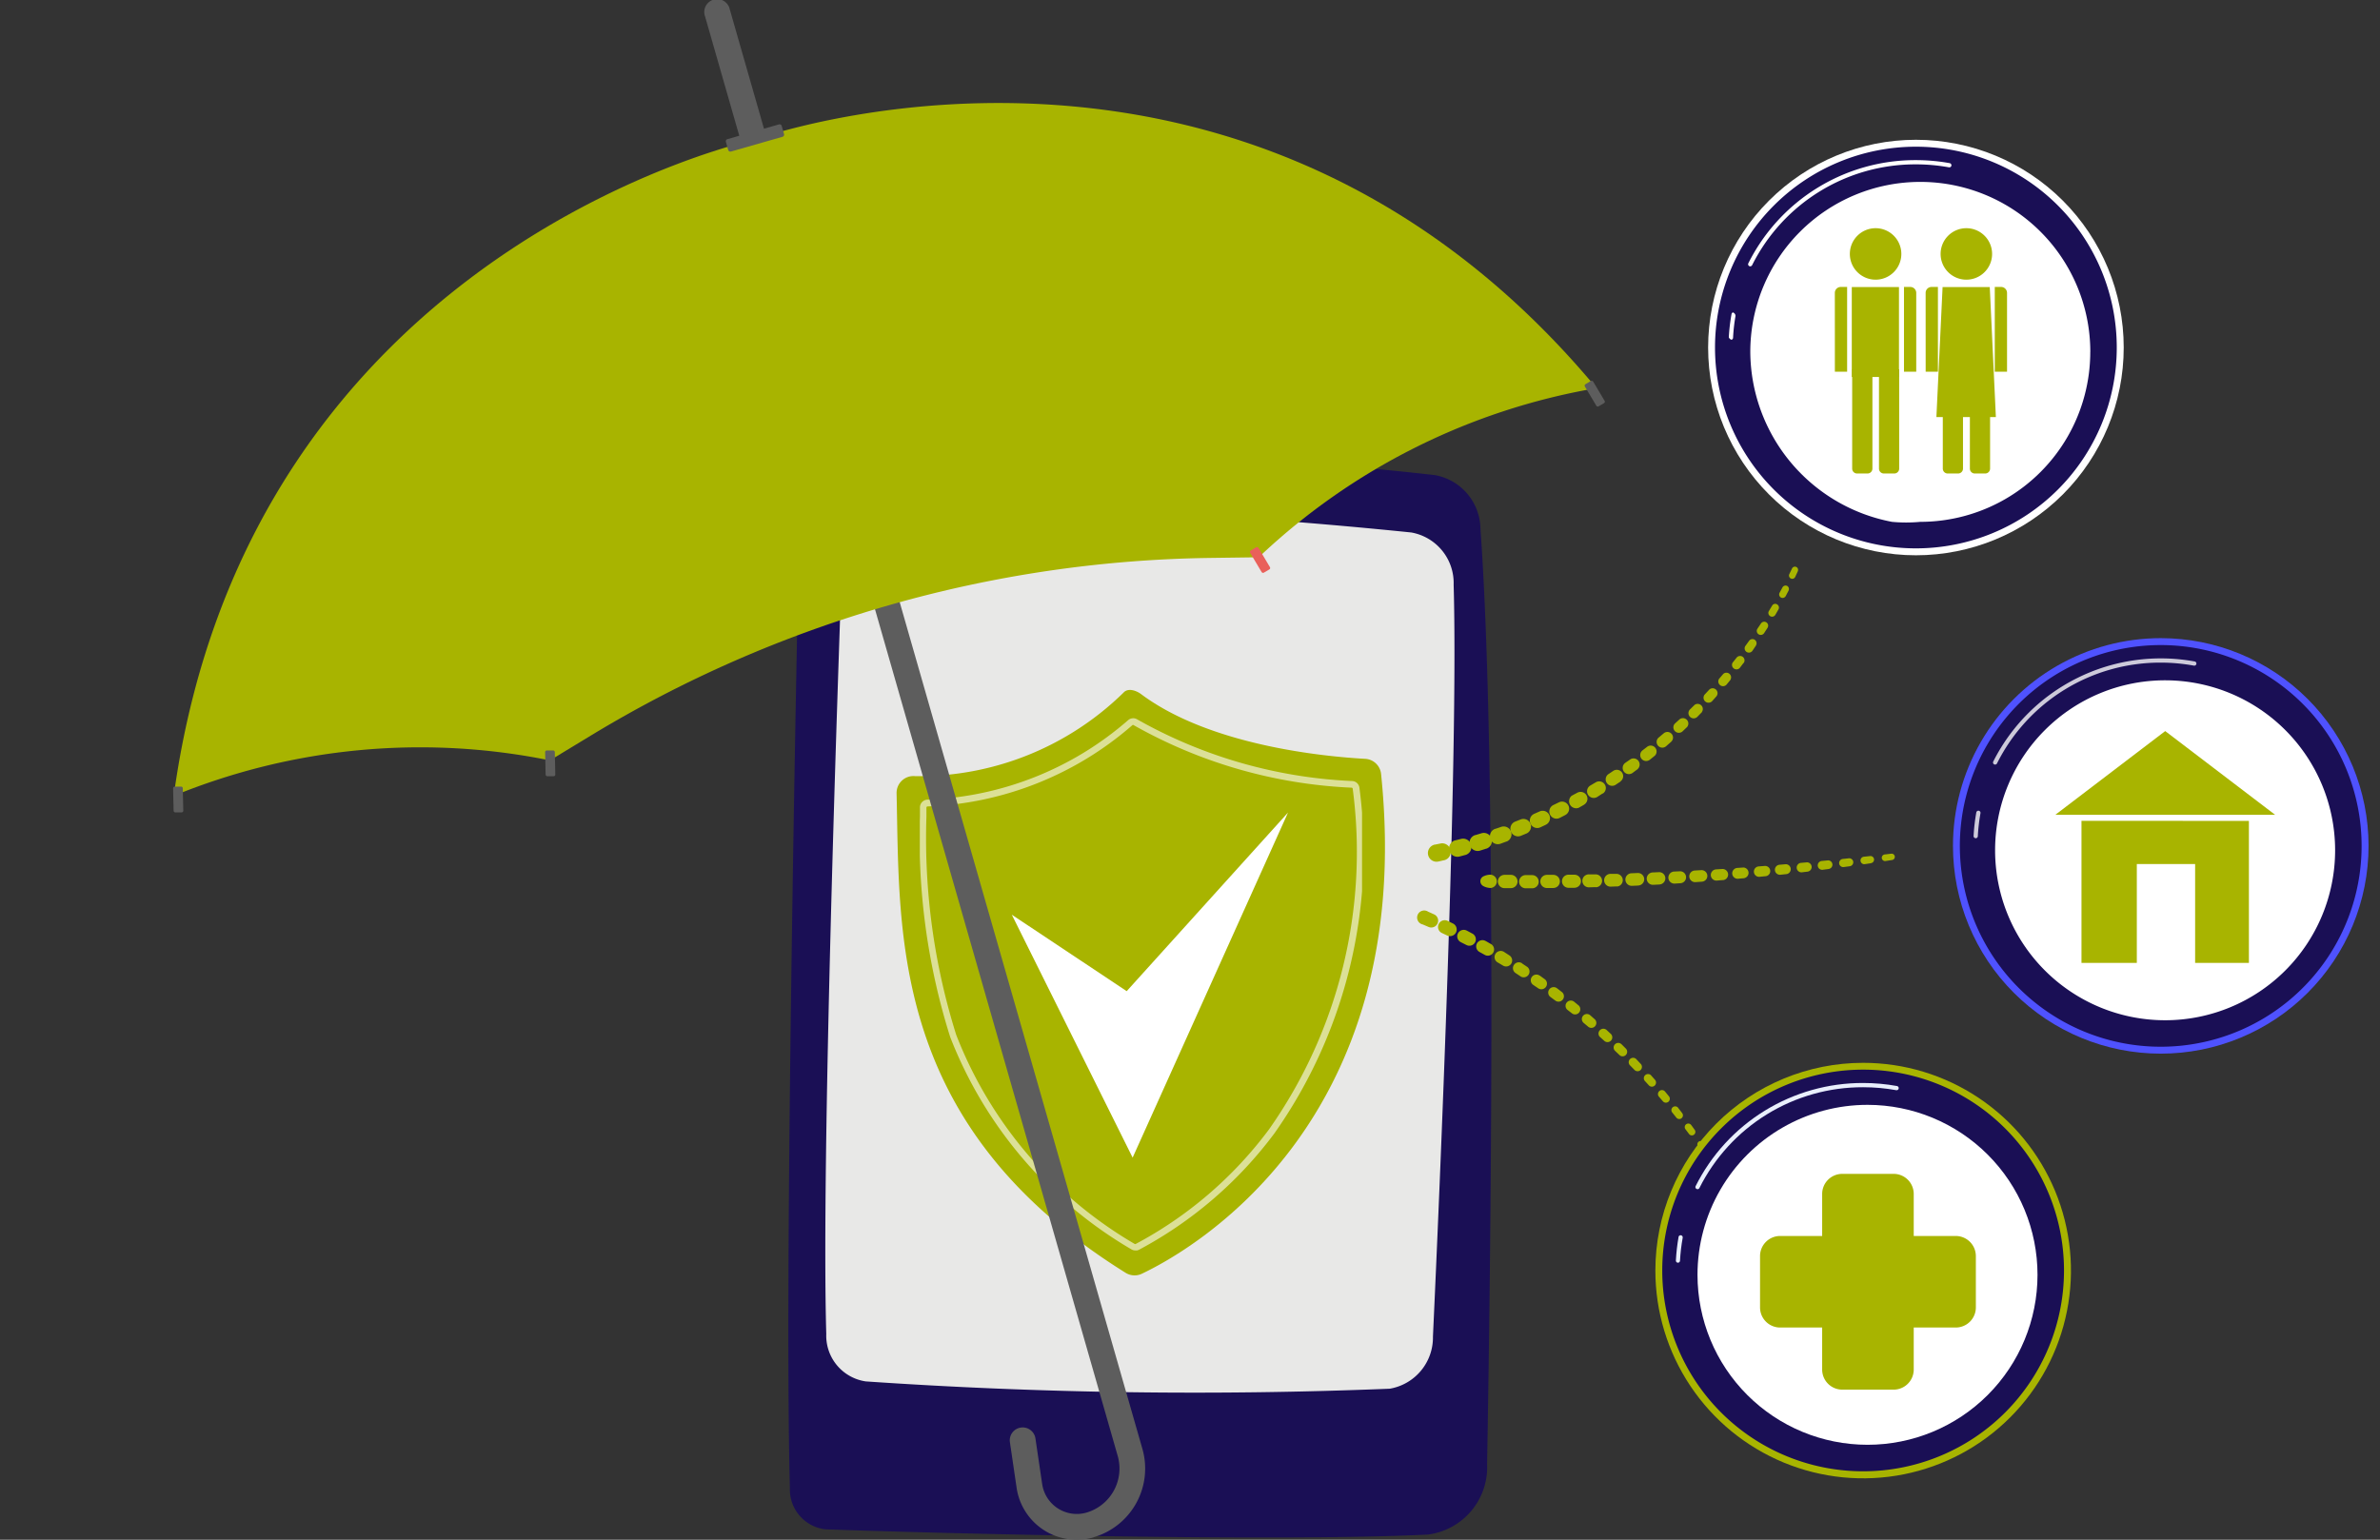 <svg id="Group_88" data-name="Group 88" xmlns="http://www.w3.org/2000/svg" xmlns:xlink="http://www.w3.org/1999/xlink" width="67.393" height="43.609" viewBox="0 0 67.393 43.609">
  <rect x="0" y="0" width="67.393" height="43.609" fill="#333333" stroke="none"/>
  <defs>
    <clipPath id="clip-path">
      <rect id="Rectangle_81" data-name="Rectangle 81" width="67.393" height="43.609" fill="none"/>
    </clipPath>
    <clipPath id="clip-path-3">
      <rect id="Rectangle_57" data-name="Rectangle 57" width="3.735" height="0.783" fill="none"/>
    </clipPath>
    <clipPath id="clip-path-4">
      <rect id="Rectangle_58" data-name="Rectangle 58" width="12.522" height="15.074" fill="none"/>
    </clipPath>
    <clipPath id="clip-path-5">
      <path id="Path_203" data-name="Path 203" d="M157.262,713.764l-.18,0a.047.047,0,0,0-.046.048l.014.636a.047.047,0,0,0,.048.046l.18,0a.047.047,0,0,0,.046-.048l-.014-.637a.047.047,0,0,0-.047-.046h0" transform="translate(-157.036 -713.764)" fill="#5d5d5d"/>
    </clipPath>
    <clipPath id="clip-path-6">
      <path id="Path_204" data-name="Path 204" d="M494.762,680.942l-.18,0a.046.046,0,0,0-.046.048l.014.637a.047.047,0,0,0,.048.046l.18,0a.046.046,0,0,0,.046-.048l-.014-.637a.047.047,0,0,0-.047-.046h0" transform="translate(-494.536 -680.942)" fill="none"/>
    </clipPath>
    <clipPath id="clip-path-7">
      <path id="Path_205" data-name="Path 205" d="M1437.742,345.484l-.155.092a.047.047,0,0,0-.016.064l.326.547a.046.046,0,0,0,.063.016l.155-.092a.046.046,0,0,0,.016-.064l-.325-.547a.049.049,0,0,0-.041-.023.048.048,0,0,0-.023.007" transform="translate(-1437.564 -345.477)" fill="none"/>
    </clipPath>
    <clipPath id="clip-path-8">
      <path id="Path_206" data-name="Path 206" d="M1134.091,496.411l-.155.092a.047.047,0,0,0-.016.064l.325.547a.047.047,0,0,0,.064.016l.155-.092a.046.046,0,0,0,.016-.064l-.325-.547a.047.047,0,0,0-.041-.023.049.049,0,0,0-.024.007" transform="translate(-1133.913 -496.405)" fill="#5d5d5d"/>
    </clipPath>
    <linearGradient id="linear-gradient" x1="-45.935" y1="32.284" x2="-45.895" y2="32.284" gradientUnits="objectBoundingBox">
      <stop offset="0" stop-color="#e1473d"/>
      <stop offset="1" stop-color="#e9605a"/>
    </linearGradient>
    <clipPath id="clip-path-9">
      <path id="Path_207" data-name="Path 207" d="M1549.621,132.718a5.884,5.884,0,1,0,5.884-5.884,5.884,5.884,0,0,0-5.884,5.884" transform="translate(-1549.621 -126.834)" fill="none"/>
    </clipPath>
    <clipPath id="clip-path-11">
      <rect id="Rectangle_65" data-name="Rectangle 65" width="0.196" height="0.78" rx="0.098" fill="none"/>
    </clipPath>
    <clipPath id="clip-path-12">
      <rect id="Rectangle_66" data-name="Rectangle 66" width="5.758" height="3.008" fill="none"/>
    </clipPath>
    <clipPath id="clip-path-13">
      <rect id="Rectangle_67" data-name="Rectangle 67" width="9.628" height="9.628" fill="none"/>
    </clipPath>
    <clipPath id="clip-path-14">
      <path id="Path_223" data-name="Path 223" d="M1771.732,584.949a5.884,5.884,0,1,0,5.884-5.884,5.883,5.883,0,0,0-5.884,5.884" transform="translate(-1771.732 -579.065)" fill="none"/>
    </clipPath>
    <linearGradient id="linear-gradient-2" x1="-3.187" y1="1.684" x2="-3.185" y2="1.684" gradientUnits="objectBoundingBox">
      <stop offset="0" stop-color="#4042e2"/>
      <stop offset="1" stop-color="#4f52ff"/>
    </linearGradient>
    <clipPath id="clip-path-16">
      <rect id="Rectangle_71" data-name="Rectangle 71" width="0.196" height="0.78" fill="none"/>
    </clipPath>
    <clipPath id="clip-path-19">
      <path id="Path_291" data-name="Path 291" d="M1501.743,970.2a5.884,5.884,0,1,0,5.883-5.883,5.884,5.884,0,0,0-5.883,5.883" transform="translate(-1501.743 -964.314)" fill="#a8b400"/>
    </clipPath>
    <clipPath id="clip-path-21">
      <path id="Path_293" data-name="Path 293" d="M1520.406,1120.877a5.476,5.476,0,0,0-.076.667.059.059,0,0,0,.057.063h0a.06.06,0,0,0,.06-.057,5.109,5.109,0,0,1,.076-.651.061.061,0,0,0-.05-.071h-.01a.061.061,0,0,0-.059.05" transform="translate(-1520.329 -1120.827)" fill="none"/>
    </clipPath>
    <linearGradient id="linear-gradient-3" x1="-233.709" y1="11.06" x2="-233.555" y2="11.06" gradientUnits="objectBoundingBox">
      <stop offset="0" stop-color="#dae3fe"/>
      <stop offset="1" stop-color="#e9effd"/>
    </linearGradient>
    <clipPath id="clip-path-22">
      <path id="Path_294" data-name="Path 294" d="M1538.057,985.589a.059.059,0,0,0,.026.081.062.062,0,0,0,.027.007.06.06,0,0,0,.054-.033,5.169,5.169,0,0,1,4.637-2.855,5.247,5.247,0,0,1,.937.084.059.059,0,0,0,.069-.048.06.06,0,0,0-.048-.07,5.347,5.347,0,0,0-.958-.086,5.289,5.289,0,0,0-4.744,2.921" transform="translate(-1538.05 -982.668)" fill="none"/>
    </clipPath>
    <linearGradient id="linear-gradient-4" x1="-8.317" y1="4.301" x2="-8.312" y2="4.301" xlink:href="#linear-gradient-3"/>
    <clipPath id="clip-path-23">
      <path id="Path_295" data-name="Path 295" d="M1539.976,1007.361a4.814,4.814,0,1,0,4.815-4.814,4.814,4.814,0,0,0-4.815,4.814" transform="translate(-1539.976 -1002.547)" fill="none"/>
    </clipPath>
  </defs>
  <g id="Group_142" data-name="Group 142" clip-path="url(#clip-path)">
    <g id="Group_95" data-name="Group 95" transform="translate(0 0)">
      <g id="Group_94" data-name="Group 94" clip-path="url(#clip-path)">
        <path id="Path_191" data-name="Path 191" d="M33.113,51.2S10.23,51.47,3.856,45.458s-3.975-12.006.906-13.7,5.713-3.464,3.087-5.846-5.961-7.271-.423-12.185,11.857,2.144,16.806,1.207,2.989-4.093,9.5-1.914S38.8,8.851,44.036,8.275s4.7,6.6,10.079,3.892,9.785-2.335,12.1,1.967,1.309,10.1-3.768,13.549-4.532,3.218-2.634,6.611,3.6,14.552-5.039,16.145-21.66.764-21.66.764" transform="translate(0 -7.985)" fill="none"/>
        <path id="Path_192" data-name="Path 192" d="M715.511,402c-.105,4.946-.445,22.009-.282,28.055a1.137,1.137,0,0,0,1,1.176c2.708.1,12.636.366,17.066.149a1.922,1.922,0,0,0,1.676-2c.092-5.192.295-19.795-.188-26.485a1.568,1.568,0,0,0-1.279-1.52c-2.95-.345-12.92-1.189-16.747-.9A1.476,1.476,0,0,0,715.511,402" transform="translate(-692.862 -387.917)" fill="#1a0f55"/>
        <path id="Path_193" data-name="Path 193" d="M749.188,458.78c-.145,3.993-.6,17.275-.459,22.186a1.308,1.308,0,0,0,1.118,1.341,136.546,136.546,0,0,0,14.836.207,1.471,1.471,0,0,0,1.225-1.474c.188-4.073.727-16.441.586-21.3a1.453,1.453,0,0,0-1.2-1.477,148.464,148.464,0,0,0-15.025-.769,1.261,1.261,0,0,0-1.086,1.283" transform="translate(-725.332 -443.182)" fill="#e8e8e7"/>
        <g id="Group_90" data-name="Group 90" transform="translate(29.341 13.129)" opacity="0.5">
          <g id="Group_89" data-name="Group 89">
            <g id="Group_88-2" data-name="Group 88" clip-path="url(#clip-path-3)">
              <path id="Path_194" data-name="Path 194" d="M940.042,420.925h0a.27.27,0,0,0,.231.285c.64.039,2.441.15,3.246.2a.273.273,0,0,0,.254-.339l-.005-.031a.262.262,0,0,0-.217-.23,26.661,26.661,0,0,0-3.275-.175.268.268,0,0,0-.234.285" transform="translate(-940.042 -420.632)" fill="#fff"/>
            </g>
          </g>
        </g>
        <path id="Path_195" data-name="Path 195" d="M813.539,628.623a.475.475,0,0,1,.368-.127,8.274,8.274,0,0,0,5.916-2.374c.122-.125.346-.055.487.05,1.963,1.468,5.219,1.772,6.349,1.834a.478.478,0,0,1,.448.427c1.027,9.926-5.435,13.522-6.775,14.157a.477.477,0,0,1-.457-.026c-6.68-4.161-6.394-9.572-6.487-13.582a.476.476,0,0,1,.151-.359" transform="translate(-788 -606.514)" fill="#a8b400"/>
        <g id="Group_93" data-name="Group 93" transform="translate(26.046 20.342)" opacity="0.59">
          <g id="Group_92" data-name="Group 92">
            <g id="Group_91" data-name="Group 91" clip-path="url(#clip-path-4)">
              <path id="Path_196" data-name="Path 196" d="M840.575,666.778a.221.221,0,0,1-.118-.034,12,12,0,0,1-5.127-6.014,18.688,18.688,0,0,1-.855-6.243l0-.255a.214.214,0,0,1,.063-.156.218.218,0,0,1,.157-.066,9.152,9.152,0,0,0,5.672-2.249.219.219,0,0,1,.267-.02,13.588,13.588,0,0,0,6.086,1.742.217.217,0,0,1,.2.2,13.84,13.84,0,0,1-2.406,9.775,11.547,11.547,0,0,1-3.836,3.3h0a.212.212,0,0,1-.1.024m-.068-14.888a.033.033,0,0,0-.022.008,9.348,9.348,0,0,1-5.795,2.3.036.036,0,0,0-.026.01.031.031,0,0,0-.009.023l0,.255a18.559,18.559,0,0,0,.844,6.183,11.813,11.813,0,0,0,5.052,5.92.033.033,0,0,0,.033,0,11.358,11.358,0,0,0,3.772-3.244,13.66,13.66,0,0,0,2.37-9.648.032.032,0,0,0-.03-.03,13.77,13.77,0,0,1-6.175-1.772.032.032,0,0,0-.018-.006" transform="translate(-834.471 -651.704)" fill="#fff"/>
            </g>
          </g>
        </g>
        <path id="Path_197" data-name="Path 197" d="M917.9,740.223l3.421,6.88,4.4-9.773-4.568,5.058Z" transform="translate(-889.249 -714.316)" fill="#fff"/>
        <path id="Path_198" data-name="Path 198" d="M650.191,43.541a1.721,1.721,0,0,1-2.175-1.39l-.192-1.306a.365.365,0,1,1,.723-.106l.192,1.3a.991.991,0,0,0,1.252.8,1.3,1.3,0,0,0,.887-1.6L639.192.464a.365.365,0,1,1,.7-.2l11.685,40.774a2.027,2.027,0,0,1-1.388,2.5" transform="translate(-619.227 0.002)" fill="#5d5d5d"/>
        <path id="Path_199" data-name="Path 199" d="M157.626,144.791a18.422,18.422,0,0,1,10.635-1.006l5.88-17.595s-14.377,3.028-16.515,18.6" transform="translate(-152.706 -122.252)" fill="#a8b400"/>
        <path id="Path_200" data-name="Path 200" d="M707.784,101.556a18.419,18.419,0,0,0-9.553,4.78L683.924,94.527s13.8-5.047,23.86,7.029" transform="translate(-662.577 -90.563)" fill="#a8b400"/>
        <path id="Path_201" data-name="Path 201" d="M493.885,122.515s-7.949,2.753-5.78,17.613l1.154-.7a34.7,34.7,0,0,1,17.508-5.018l1.35-.018c-6.031-13.753-14.232-11.878-14.232-11.878" transform="translate(-472.507 -118.608)" fill="#a8b400"/>
        <path id="Path_202" data-name="Path 202" d="M660.086,113.138l-1.46.418a.063.063,0,0,1-.078-.043l-.066-.231a.062.062,0,0,1,.043-.077l1.46-.418a.062.062,0,0,1,.077.043l.066.231a.062.062,0,0,1-.043.077" transform="translate(-637.927 -109.264)" fill="#5d5d5d"/>
      </g>
    </g>
    <g id="Group_97" data-name="Group 97" transform="translate(4.902 22.279)">
      <g id="Group_96" data-name="Group 96" clip-path="url(#clip-path-5)">
        <rect id="Rectangle_60" data-name="Rectangle 60" width="0.48" height="0.786" transform="matrix(0.961, -0.276, 0.276, 0.961, -0.195, 0.056)" fill="#5d5d5d"/>
      </g>
    </g>
    <g id="Group_99" data-name="Group 99" transform="translate(15.436 21.254)">
      <g id="Group_98" data-name="Group 98" clip-path="url(#clip-path-6)">
        <rect id="Rectangle_61" data-name="Rectangle 61" width="0.48" height="0.786" transform="matrix(0.961, -0.275, 0.275, 0.961, -0.195, 0.056)" fill="#5d5d5d"/>
      </g>
    </g>
    <g id="Group_101" data-name="Group 101" transform="translate(44.87 10.783)">
      <g id="Group_100" data-name="Group 100" clip-path="url(#clip-path-7)">
        <rect id="Rectangle_62" data-name="Rectangle 62" width="0.768" height="0.873" transform="translate(-0.203 0.056) rotate(-15.992)" fill="#5d5d5d"/>
      </g>
    </g>
    <g id="Group_103" data-name="Group 103" transform="translate(35.393 15.494)">
      <g id="Group_102" data-name="Group 102" clip-path="url(#clip-path-8)">
        <rect id="Rectangle_63" data-name="Rectangle 63" width="0.768" height="0.873" transform="translate(-0.203 0.056) rotate(-15.992)" fill="url(#linear-gradient)"/>
      </g>
    </g>
    <g id="Group_105" data-name="Group 105" transform="translate(48.368 3.959)">
      <g id="Group_104" data-name="Group 104" clip-path="url(#clip-path-9)">
        <rect id="Rectangle_64" data-name="Rectangle 64" width="16.595" height="16.595" transform="translate(-5.819 6.754) rotate(-49.254)" fill="#fff"/>
      </g>
    </g>
    <g id="Group_116" data-name="Group 116" transform="translate(0 0)">
      <g id="Group_115" data-name="Group 115" clip-path="url(#clip-path)">
        <path id="Path_208" data-name="Path 208" d="M1567.263,138.79a5.688,5.688,0,1,1-5.688-5.688,5.688,5.688,0,0,1,5.688,5.688" transform="translate(-1507.324 -128.947)" fill="#1a0f55"/>
        <g id="Group_108" data-name="Group 108" transform="translate(48.948 8.844)" style="isolation: isolate">
          <g id="Group_107" data-name="Group 107">
            <g id="Group_106" data-name="Group 106" clip-path="url(#clip-path-11)">
              <path id="Path_209" data-name="Path 209" d="M1568.269,284.132h0a.061.061,0,0,1-.056-.063,5.3,5.3,0,0,1,.078-.667.06.06,0,0,1,.07-.048.061.061,0,0,1,.048.07,5.154,5.154,0,0,0-.075.652.061.061,0,0,1-.06.057" transform="translate(-1568.208 -283.352)" fill="#fff"/>
            </g>
          </g>
        </g>
        <g id="Group_111" data-name="Group 111" transform="translate(49.501 4.532)">
          <g id="Group_110" data-name="Group 110">
            <g id="Group_109" data-name="Group 109" clip-path="url(#clip-path-12)">
              <path id="Path_210" data-name="Path 210" d="M1585.989,148.2a.061.061,0,0,1-.028-.007.06.06,0,0,1-.026-.081,5.287,5.287,0,0,1,4.743-2.921,5.344,5.344,0,0,1,.958.086.062.062,0,0,1,.049.07.06.06,0,0,1-.07.048,5.23,5.23,0,0,0-.937-.084,5.168,5.168,0,0,0-4.636,2.855.062.062,0,0,1-.054.033" transform="translate(-1585.929 -145.188)" fill="#fff"/>
            </g>
          </g>
        </g>
        <g id="Group_114" data-name="Group 114" transform="translate(49.561 5.152)" style="isolation: isolate">
          <g id="Group_113" data-name="Group 113">
            <g id="Group_112" data-name="Group 112" clip-path="url(#clip-path-13)">
              <path id="Path_211" data-name="Path 211" d="M1597.482,169.882a4.814,4.814,0,0,1-4.815,4.814,4.264,4.264,0,0,1-.8,0,4.93,4.93,0,0,1-4.012-4.814,4.814,4.814,0,1,1,9.628,0" transform="translate(-1587.854 -165.068)" fill="#fff"/>
            </g>
          </g>
        </g>
        <path id="Path_212" data-name="Path 212" d="M1679.612,207.775a.729.729,0,1,1-.729-.729.729.729,0,0,1,.729.729" transform="translate(-1625.773 -200.583)" fill="#a8b400"/>
        <path id="Path_213" data-name="Path 213" d="M1727.654,262.865h-.347v-2.4h.178a.169.169,0,0,1,.169.169Z" transform="translate(-1673.393 -252.338)" fill="#a8b400"/>
        <path id="Path_214" data-name="Path 214" d="M1664.612,262.865h.347v-2.4h-.179a.168.168,0,0,0-.169.169Z" transform="translate(-1612.655 -252.338)" fill="#a8b400"/>
        <rect id="Rectangle_68" data-name="Rectangle 68" width="1.336" height="2.547" transform="translate(52.436 8.13)" fill="#a8b400"/>
        <path id="Path_215" data-name="Path 215" d="M1680.73,338.051h-.295a.139.139,0,0,1-.139-.139V335.1h.573v2.812a.139.139,0,0,1-.139.139" transform="translate(-1627.849 -324.64)" fill="#a8b400"/>
        <path id="Path_216" data-name="Path 216" d="M1705.181,338.051h-.3a.139.139,0,0,1-.138-.139V335.1h.572v2.812a.139.139,0,0,1-.138.139" transform="translate(-1651.537 -324.64)" fill="#a8b400"/>
        <path id="Path_217" data-name="Path 217" d="M1761.968,207.775a.729.729,0,1,1-.729-.729.729.729,0,0,1,.729.729" transform="translate(-1705.559 -200.583)" fill="#a8b400"/>
        <path id="Path_218" data-name="Path 218" d="M1810.012,262.865h-.347v-2.4h.179a.169.169,0,0,1,.168.169Z" transform="translate(-1753.18 -252.338)" fill="#a8b400"/>
        <path id="Path_219" data-name="Path 219" d="M1746.969,262.865h.347v-2.4h-.18a.168.168,0,0,0-.168.169Z" transform="translate(-1692.441 -252.338)" fill="#a8b400"/>
        <path id="Path_220" data-name="Path 220" d="M1758.421,264.15h-1.684l.175-3.682h1.336Z" transform="translate(-1701.905 -252.338)" fill="#a8b400"/>
        <path id="Path_221" data-name="Path 221" d="M1763.087,338.051h-.3a.139.139,0,0,1-.138-.139V335.1h.572v2.812a.139.139,0,0,1-.138.139" transform="translate(-1707.636 -324.64)" fill="#a8b400"/>
        <path id="Path_222" data-name="Path 222" d="M1787.537,338.051h-.295a.139.139,0,0,1-.139-.139V335.1h.572v2.812a.139.139,0,0,1-.138.139" transform="translate(-1731.323 -324.64)" fill="#a8b400"/>
      </g>
    </g>
    <g id="Group_118" data-name="Group 118" transform="translate(55.301 18.074)">
      <g id="Group_117" data-name="Group 117" clip-path="url(#clip-path-14)">
        <rect id="Rectangle_70" data-name="Rectangle 70" width="16.595" height="16.595" transform="translate(-5.819 6.754) rotate(-49.254)" fill="url(#linear-gradient-2)"/>
      </g>
    </g>
    <g id="Group_129" data-name="Group 129" transform="translate(0 0)">
      <g id="Group_128" data-name="Group 128" clip-path="url(#clip-path)">
        <path id="Path_224" data-name="Path 224" d="M1789.375,591.021a5.688,5.688,0,1,1-5.687-5.688,5.688,5.688,0,0,1,5.687,5.688" transform="translate(-1722.503 -567.063)" fill="#1a0f55"/>
        <g id="Group_121" data-name="Group 121" transform="translate(55.881 22.96)" opacity="0.78">
          <g id="Group_120" data-name="Group 120">
            <g id="Group_119" data-name="Group 119" clip-path="url(#clip-path-16)">
              <path id="Path_225" data-name="Path 225" d="M1790.378,736.361h0a.06.06,0,0,1-.056-.063,5.355,5.355,0,0,1,.077-.667.06.06,0,1,1,.118.022,5.264,5.264,0,0,0-.075.652.06.06,0,0,1-.06.057" transform="translate(-1790.318 -735.581)" fill="#fff"/>
            </g>
          </g>
        </g>
        <g id="Group_124" data-name="Group 124" transform="translate(56.434 18.647)" opacity="0.78">
          <g id="Group_123" data-name="Group 123">
            <g id="Group_122" data-name="Group 122" clip-path="url(#clip-path-12)">
              <path id="Path_226" data-name="Path 226" d="M1808.1,600.427a.059.059,0,0,1-.027-.006.06.06,0,0,1-.026-.081,5.314,5.314,0,0,1,5.7-2.834.06.06,0,1,1-.021.118,5.242,5.242,0,0,0-.937-.085,5.169,5.169,0,0,0-4.636,2.855.06.06,0,0,1-.054.033" transform="translate(-1808.039 -597.419)" fill="#fff"/>
            </g>
          </g>
        </g>
        <g id="Group_127" data-name="Group 127" transform="translate(56.494 19.268)">
          <g id="Group_126" data-name="Group 126">
            <g id="Group_125" data-name="Group 125" clip-path="url(#clip-path-13)">
              <path id="Path_227" data-name="Path 227" d="M1819.593,622.113a4.814,4.814,0,1,1-4.814-4.814,4.814,4.814,0,0,1,4.814,4.814" transform="translate(-1809.965 -617.299)" fill="#fff"/>
            </g>
          </g>
        </g>
        <path id="Path_228" data-name="Path 228" d="M1870.846,665.77h-6.223l3.111-2.371Z" transform="translate(-1806.423 -642.693)" fill="#a8b400"/>
        <path id="Path_229" data-name="Path 229" d="M1888.358,744.776V748.8h1.567V746h1.651V748.8h1.523v-4.021Z" transform="translate(-1829.418 -721.529)" fill="#a8b400"/>
        <path id="Path_230" data-name="Path 230" d="M1623.251,514.253l-.076.165a.092.092,0,0,1-.168-.078h0v0l.078-.161h0a.09.09,0,0,1,.163.077" transform="translate(-1572.341 -498.078)" fill="#a8b400"/>
        <path id="Path_231" data-name="Path 231" d="M1614.273,531.31l-.084.161a.1.1,0,0,1-.132.043.1.1,0,0,1-.043-.134h0l.085-.157h0a.1.1,0,0,1,.131-.039.1.1,0,0,1,.04.13" transform="translate(-1563.624 -514.589)" fill="#a8b400"/>
        <path id="Path_232" data-name="Path 232" d="M1604.56,547.966l-.091.158a.106.106,0,0,1-.184-.106v0l.092-.153h0a.1.1,0,0,1,.143-.035.105.105,0,0,1,.037.141" transform="translate(-1554.197 -530.711)" fill="#a8b400"/>
        <path id="Path_233" data-name="Path 233" d="M1594.141,564.2l-.1.154a.113.113,0,0,1-.191-.121,0,0,0,0,0,0,0l0,0,.1-.149h0a.111.111,0,0,1,.187.121" transform="translate(-1544.087 -546.424)" fill="#a8b400"/>
        <path id="Path_234" data-name="Path 234" d="M1583.041,579.992l-.1.149a.12.12,0,0,1-.2-.136l0,0v0l.105-.145h0a.118.118,0,0,1,.164-.027.12.12,0,0,1,.027.163" transform="translate(-1533.318 -561.71)" fill="#a8b400"/>
        <path id="Path_235" data-name="Path 235" d="M1571.284,595.323l-.11.145a.127.127,0,0,1-.2-.153s0,0,0,0v0l.112-.14h0a.125.125,0,0,1,.2.153" transform="translate(-1521.913 -576.547)" fill="#a8b400"/>
        <path id="Path_236" data-name="Path 236" d="M1558.9,610.17l-.116.14a.134.134,0,0,1-.206-.17v0l0,0,.115-.135,0,0a.132.132,0,0,1,.2.17" transform="translate(-1509.898 -590.916)" fill="#a8b400"/>
        <path id="Path_237" data-name="Path 237" d="M1545.908,624.516l-.121.136a.141.141,0,1,1-.21-.188l0,0v0l.122-.131h0a.139.139,0,0,1,.205.187" transform="translate(-1497.3 -604.8)" fill="#a8b400"/>
        <path id="Path_238" data-name="Path 238" d="M1532.338,638.339l-.127.131a.148.148,0,1,1-.212-.206l0,0,0,0,.127-.125h0a.146.146,0,0,1,.207.2" transform="translate(-1484.141 -618.175)" fill="#a8b400"/>
        <path id="Path_239" data-name="Path 239" d="M1518.215,651.619l-.132.126a.155.155,0,0,1-.213-.224l0,0,0,0,.132-.12h0a.153.153,0,0,1,.208.224" transform="translate(-1470.446 -631.025)" fill="#a8b400"/>
        <path id="Path_240" data-name="Path 240" d="M1503.564,664.337l-.137.12a.162.162,0,1,1-.213-.243l0,0v0l.137-.115h0a.159.159,0,0,1,.207.242" transform="translate(-1456.24 -643.33)" fill="#a8b400"/>
        <path id="Path_241" data-name="Path 241" d="M1488.409,676.472l-.143.115a.169.169,0,0,1-.237-.024.171.171,0,0,1,.024-.237l0,0,0,0,.142-.109h0a.167.167,0,0,1,.207.261" transform="translate(-1441.547 -655.071)" fill="#a8b400"/>
        <path id="Path_242" data-name="Path 242" d="M1472.784,688l-.147.109a.176.176,0,1,1-.21-.282h0l0,0,.145-.1h0a.173.173,0,0,1,.2.28" transform="translate(-1426.401 -666.224)" fill="#a8b400"/>
        <path id="Path_243" data-name="Path 243" d="M1456.7,698.911l-.151.1a.183.183,0,0,1-.207-.3l0,0,0,0,.149-.1h0a.18.18,0,0,1,.2.3" transform="translate(-1410.809 -676.778)" fill="#a8b400"/>
        <path id="Path_244" data-name="Path 244" d="M1440.187,709.179l-.154.1a.189.189,0,1,1-.2-.321l0,0,0,0,.154-.091h0a.187.187,0,0,1,.2.319" transform="translate(-1394.804 -686.708)" fill="#a8b400"/>
        <path id="Path_245" data-name="Path 245" d="M1423.276,718.782l-.159.091a.2.2,0,0,1-.2-.341l0,0,0,0,.157-.084h0a.194.194,0,0,1,.189.339" transform="translate(-1378.412 -695.995)" fill="#a8b400"/>
        <path id="Path_246" data-name="Path 246" d="M1405.988,727.7l-.163.084a.2.2,0,1,1-.187-.361h0l0,0,.16-.078h0a.2.2,0,0,1,.181.359" transform="translate(-1361.657 -704.62)" fill="#a8b400"/>
        <path id="Path_247" data-name="Path 247" d="M1388.349,735.916l-.166.078a.21.21,0,0,1-.178-.381l0,0h0l.163-.072h0a.208.208,0,0,1,.171.379" transform="translate(-1344.565 -712.562)" fill="#a8b400"/>
        <path id="Path_248" data-name="Path 248" d="M1370.39,743.407l-.169.07a.217.217,0,0,1-.167-.4h0l0,0,.165-.065h0a.215.215,0,0,1,.161.4" transform="translate(-1327.162 -719.802)" fill="#a8b400"/>
        <path id="Path_249" data-name="Path 249" d="M1352.134,750.151l-.172.064a.224.224,0,0,1-.155-.421h.008l.167-.057h0a.222.222,0,0,1,.149.418" transform="translate(-1309.471 -726.319)" fill="#a8b400"/>
        <path id="Path_250" data-name="Path 250" d="M1333.61,756.129l-.174.056a.231.231,0,1,1-.141-.44h.008l.17-.051h0a.229.229,0,0,1,.134.438" transform="translate(-1291.523 -732.094)" fill="#a8b400"/>
        <path id="Path_251" data-name="Path 251" d="M1314.843,761.32l-.178.048a.238.238,0,0,1-.125-.459h.008l.172-.043h0a.236.236,0,0,1,.12.456" transform="translate(-1273.34 -737.108)" fill="#a8b400"/>
        <path id="Path_252" data-name="Path 252" d="M1295.863,765.7l-.179.041a.245.245,0,1,1-.109-.478h.008l.174-.035h0a.243.243,0,0,1,.1.474" transform="translate(-1254.951 -741.341)" fill="#a8b400"/>
        <path id="Path_253" data-name="Path 253" d="M1707.66,774.783l-.178.028a.094.094,0,1,1-.029-.185h0l.178-.021a.09.09,0,0,1,.026.179" transform="translate(-1654.08 -750.426)" fill="#a8b400"/>
        <path id="Path_254" data-name="Path 254" d="M1688.181,776.935l-.179.027a.106.106,0,1,1-.031-.21h0l.179-.019a.1.1,0,0,1,.026.2" transform="translate(-1635.197 -752.487)" fill="#a8b400"/>
        <path id="Path_255" data-name="Path 255" d="M1668.787,779.011l-.179.024a.115.115,0,1,1-.031-.229h0l.178-.019a.113.113,0,0,1,.028.224" transform="translate(-1616.399 -754.478)" fill="#a8b400"/>
        <path id="Path_256" data-name="Path 256" d="M1649.364,780.957l-.179.023a.125.125,0,0,1-.14-.108.126.126,0,0,1,.108-.141h0l.179-.017a.122.122,0,0,1,.027.242" transform="translate(-1597.572 -756.346)" fill="#a8b400"/>
        <path id="Path_257" data-name="Path 257" d="M1629.922,782.754l-.178.021a.135.135,0,0,1-.033-.267h0l.18-.016h0a.132.132,0,0,1,.027.262" transform="translate(-1578.728 -758.068)" fill="#a8b400"/>
        <path id="Path_258" data-name="Path 258" d="M1610.544,784.413l-.179.019a.142.142,0,0,1-.03-.283h0l.178-.015h0a.141.141,0,0,1,.026.28" transform="translate(-1559.949 -759.657)" fill="#a8b400"/>
        <path id="Path_259" data-name="Path 259" d="M1591.189,786.015l-.18.018a.148.148,0,0,1-.028-.294h0l.18-.014h0a.146.146,0,0,1,.026.291" transform="translate(-1541.193 -761.199)" fill="#a8b400"/>
        <path id="Path_260" data-name="Path 260" d="M1571.82,787.467l-.179.016a.153.153,0,1,1-.028-.306h0l.18-.012h0a.152.152,0,0,1,.024.3" transform="translate(-1522.423 -762.595)" fill="#a8b400"/>
        <path id="Path_261" data-name="Path 261" d="M1552.44,788.767l-.18.015a.159.159,0,1,1-.025-.317h0l.179-.011h0a.158.158,0,0,1,.022.315" transform="translate(-1503.643 -763.842)" fill="#a8b400"/>
        <path id="Path_262" data-name="Path 262" d="M1533.05,789.916l-.181.013a.165.165,0,1,1-.024-.329h0l.18-.01h0a.163.163,0,0,1,.021.326" transform="translate(-1484.853 -764.945)" fill="#a8b400"/>
        <path id="Path_263" data-name="Path 263" d="M1513.65,790.913l-.181.012a.171.171,0,0,1-.021-.341h0l.18-.008h0a.169.169,0,0,1,.018.337" transform="translate(-1466.053 -765.899)" fill="#a8b400"/>
        <path id="Path_264" data-name="Path 264" d="M1494.311,791.775l-.181.009a.175.175,0,0,1-.019-.35h0l.179-.008h0a.174.174,0,0,1,.017.348" transform="translate(-1447.316 -766.724)" fill="#a8b400"/>
        <path id="Path_265" data-name="Path 265" d="M1474.98,792.552l-.18.008a.178.178,0,0,1-.017-.356h0l.18-.007h0a.177.177,0,0,1,.013.354" transform="translate(-1428.588 -767.471)" fill="#a8b400"/>
        <path id="Path_266" data-name="Path 266" d="M1455.647,793.177l-.181.007a.181.181,0,0,1-.013-.362h0l.18,0h0a.18.18,0,0,1,.011.359" transform="translate(-1409.855 -768.072)" fill="#a8b400"/>
        <path id="Path_267" data-name="Path 267" d="M1436.309,793.651l-.181.005a.184.184,0,1,1-.01-.367h0l.18,0h0a.183.183,0,0,1,.008.366" transform="translate(-1391.12 -768.525)" fill="#a8b400"/>
        <path id="Path_268" data-name="Path 268" d="M1417.028,794l-.18,0a.186.186,0,0,1-.007-.371h0l.18,0h0a.185.185,0,0,1,.006.37" transform="translate(-1372.442 -768.855)" fill="#a8b400"/>
        <path id="Path_269" data-name="Path 269" d="M1397.745,794.226h-.182a.186.186,0,0,1,0-.373h.181a.186.186,0,0,1,0,.372" transform="translate(-1353.76 -769.075)" fill="#a8b400"/>
        <path id="Path_270" data-name="Path 270" d="M1378.461,794.3h-.182a.187.187,0,1,1,0-.374h.182a.187.187,0,0,1,0,.374" transform="translate(-1335.077 -769.141)" fill="#a8b400"/>
        <path id="Path_271" data-name="Path 271" d="M1359.176,794.178H1359a.188.188,0,0,1,0-.377h0l.18,0h0a.188.188,0,0,1,0,.376" transform="translate(-1316.397 -769.023)" fill="#a8b400"/>
        <path id="Path_272" data-name="Path 272" d="M1343.253,794.029a.437.437,0,0,1-.179-.054.155.155,0,0,1-.061-.211.163.163,0,0,1,.064-.061h0a.457.457,0,0,1,.181-.048h0a.188.188,0,0,1,.026.376h-.032" transform="translate(-1301.075 -768.881)" fill="#a8b400"/>
        <path id="Path_273" data-name="Path 273" d="M1287.093,826.762l.165.075a.194.194,0,0,1-.156.356h0l-.164-.07h0a.2.2,0,1,1,.155-.36h0" transform="translate(-1246.651 -800.94)" fill="#a8b400"/>
        <path id="Path_274" data-name="Path 274" d="M1304.8,834.947l.163.081a.189.189,0,0,1-.163.34h0l-.161-.076h0a.19.19,0,0,1,.162-.344l0,0" transform="translate(-1263.81 -808.867)" fill="#a8b400"/>
        <path id="Path_275" data-name="Path 275" d="M1322.234,843.707l.16.086a.182.182,0,0,1-.169.323h0l-.16-.081h0a.184.184,0,1,1,.168-.328l0,0" transform="translate(-1280.701 -817.351)" fill="#a8b400"/>
        <path id="Path_276" data-name="Path 276" d="M1339.372,853.03l.158.091a.177.177,0,0,1-.174.308h0l-.157-.087h0a.18.18,0,0,1-.07-.242.177.177,0,0,1,.242-.069l0,0" transform="translate(-1297.307 -826.381)" fill="#a8b400"/>
        <path id="Path_277" data-name="Path 277" d="M1356.2,862.9l.154.1a.17.17,0,0,1-.177.291h0l-.154-.091h0a.173.173,0,1,1,.177-.3l0,0" transform="translate(-1313.617 -835.943)" fill="#a8b400"/>
        <path id="Path_278" data-name="Path 278" d="M1372.712,873.313l.15.1a.165.165,0,0,1-.18.275h0l-.15-.1h0a.166.166,0,0,1,.179-.28l0,0" transform="translate(-1329.614 -846.027)" fill="#a8b400"/>
        <path id="Path_279" data-name="Path 279" d="M1388.88,884.247l.147.106a.159.159,0,0,1-.182.26h0l-.148-.1h0a.16.16,0,1,1,.182-.264l0,0" transform="translate(-1345.282 -856.618)" fill="#a8b400"/>
        <path id="Path_280" data-name="Path 280" d="M1404.694,895.692l.144.111a.153.153,0,0,1-.184.244h0l-.143-.106h0a.154.154,0,1,1,.183-.249l0,0" transform="translate(-1360.608 -867.704)" fill="#a8b400"/>
        <path id="Path_281" data-name="Path 281" d="M1420.136,907.633l.141.116a.147.147,0,0,1-.184.228h0l-.141-.11h0a.149.149,0,0,1,.184-.233l0,0" transform="translate(-1375.574 -879.271)" fill="#a8b400"/>
        <path id="Path_282" data-name="Path 282" d="M1435.193,920.059l.136.12a.141.141,0,0,1-.182.214h0l-.137-.115h0a.142.142,0,1,1,.184-.218l0,0" transform="translate(-1390.167 -891.307)" fill="#a8b400"/>
        <path id="Path_283" data-name="Path 283" d="M1449.848,932.957l.134.124a.135.135,0,0,1-.182.2h0l-.133-.12h0a.137.137,0,0,1,.183-.2v0" transform="translate(-1404.372 -903.801)" fill="#a8b400"/>
        <path id="Path_284" data-name="Path 284" d="M1464.088,946.313l.129.129a.129.129,0,0,1-.18.184h0l-.13-.124h0a.13.13,0,1,1,.18-.189l0,0" transform="translate(-1418.174 -916.739)" fill="#a8b400"/>
        <path id="Path_285" data-name="Path 285" d="M1477.9,960.114l.124.132a.123.123,0,0,1-.177.17h0l-.125-.128h0a.125.125,0,1,1,.178-.174v0" transform="translate(-1431.559 -930.108)" fill="#a8b400"/>
        <path id="Path_286" data-name="Path 286" d="M1491.256,974.349l.12.136a.117.117,0,0,1-.174.156h0l-.121-.132h0a.119.119,0,0,1,.175-.16v0" transform="translate(-1444.509 -943.898)" fill="#a8b400"/>
        <path id="Path_287" data-name="Path 287" d="M1504.154,989l.115.14a.111.111,0,0,1-.17.143h0l-.117-.136h0a.113.113,0,0,1,.171-.147v0" transform="translate(-1457.012 -958.092)" fill="#a8b400"/>
        <path id="Path_288" data-name="Path 288" d="M1516.573,1004.059l.111.144a.1.1,0,0,1-.164.13h0l-.112-.14h0a.107.107,0,1,1,.167-.133h0" transform="translate(-1469.052 -972.679)" fill="#a8b400"/>
        <path id="Path_289" data-name="Path 289" d="M1528.5,1019.511l.106.147a.1.1,0,0,1-.16.117h0l-.109-.144h0a.1.1,0,0,1,.161-.121v0" transform="translate(-1480.611 -987.648)" fill="#a8b400"/>
        <path id="Path_290" data-name="Path 290" d="M1539.91,1035.341l.1.15a.093.093,0,0,1-.154.106h0l-.1-.147h0a.1.1,0,0,1,.023-.132.094.094,0,0,1,.132.023v0" transform="translate(-1491.678 -1002.984)" fill="#a8b400"/>
      </g>
    </g>
    <g id="Group_131" data-name="Group 131" transform="translate(46.874 30.099)">
      <g id="Group_130" data-name="Group 130" clip-path="url(#clip-path-19)">
        <rect id="Rectangle_75" data-name="Rectangle 75" width="16.595" height="16.595" transform="matrix(0.653, -0.758, 0.758, 0.653, -5.819, 6.754)" fill="#a8b400"/>
      </g>
    </g>
    <g id="Group_133" data-name="Group 133" transform="translate(0 0)">
      <g id="Group_132" data-name="Group 132" clip-path="url(#clip-path)">
        <path id="Path_292" data-name="Path 292" d="M1519.386,976.27a5.688,5.688,0,1,1-5.688-5.688,5.687,5.687,0,0,1,5.688,5.688" transform="translate(-1460.941 -940.287)" fill="#1a0f55"/>
      </g>
    </g>
    <g id="Group_135" data-name="Group 135" transform="translate(47.454 34.984)">
      <g id="Group_134" data-name="Group 134" clip-path="url(#clip-path-21)">
        <rect id="Rectangle_77" data-name="Rectangle 77" width="0.203" height="0.78" transform="translate(-0.002)" fill="url(#linear-gradient-3)"/>
      </g>
    </g>
    <g id="Group_137" data-name="Group 137" transform="translate(48.007 30.672)">
      <g id="Group_136" data-name="Group 136" clip-path="url(#clip-path-22)">
        <rect id="Rectangle_78" data-name="Rectangle 78" width="5.771" height="3.008" transform="translate(-0.008 0)" fill="url(#linear-gradient-4)"/>
      </g>
    </g>
    <g id="Group_139" data-name="Group 139" transform="translate(48.067 31.292)">
      <g id="Group_138" data-name="Group 138" clip-path="url(#clip-path-23)">
        <rect id="Rectangle_79" data-name="Rectangle 79" width="9.628" height="9.628" fill="#fff"/>
      </g>
    </g>
    <g id="Group_141" data-name="Group 141" transform="translate(0 0)">
      <g id="Group_140" data-name="Group 140" clip-path="url(#clip-path)">
        <path id="Path_296" data-name="Path 296" d="M1602.239,1066.895h-1.191v-1.19a.569.569,0,0,0-.569-.569h-1.455a.569.569,0,0,0-.569.569v1.19h-1.191a.569.569,0,0,0-.568.569v1.455a.569.569,0,0,0,.568.569h1.191v1.19a.569.569,0,0,0,.569.569h1.455a.569.569,0,0,0,.569-.569v-1.19h1.191a.569.569,0,0,0,.568-.569v-1.455a.57.57,0,0,0-.568-.569" transform="translate(-1546.858 -1031.889)" fill="#a8b400"/>
      </g>
    </g>
  </g>
</svg>
